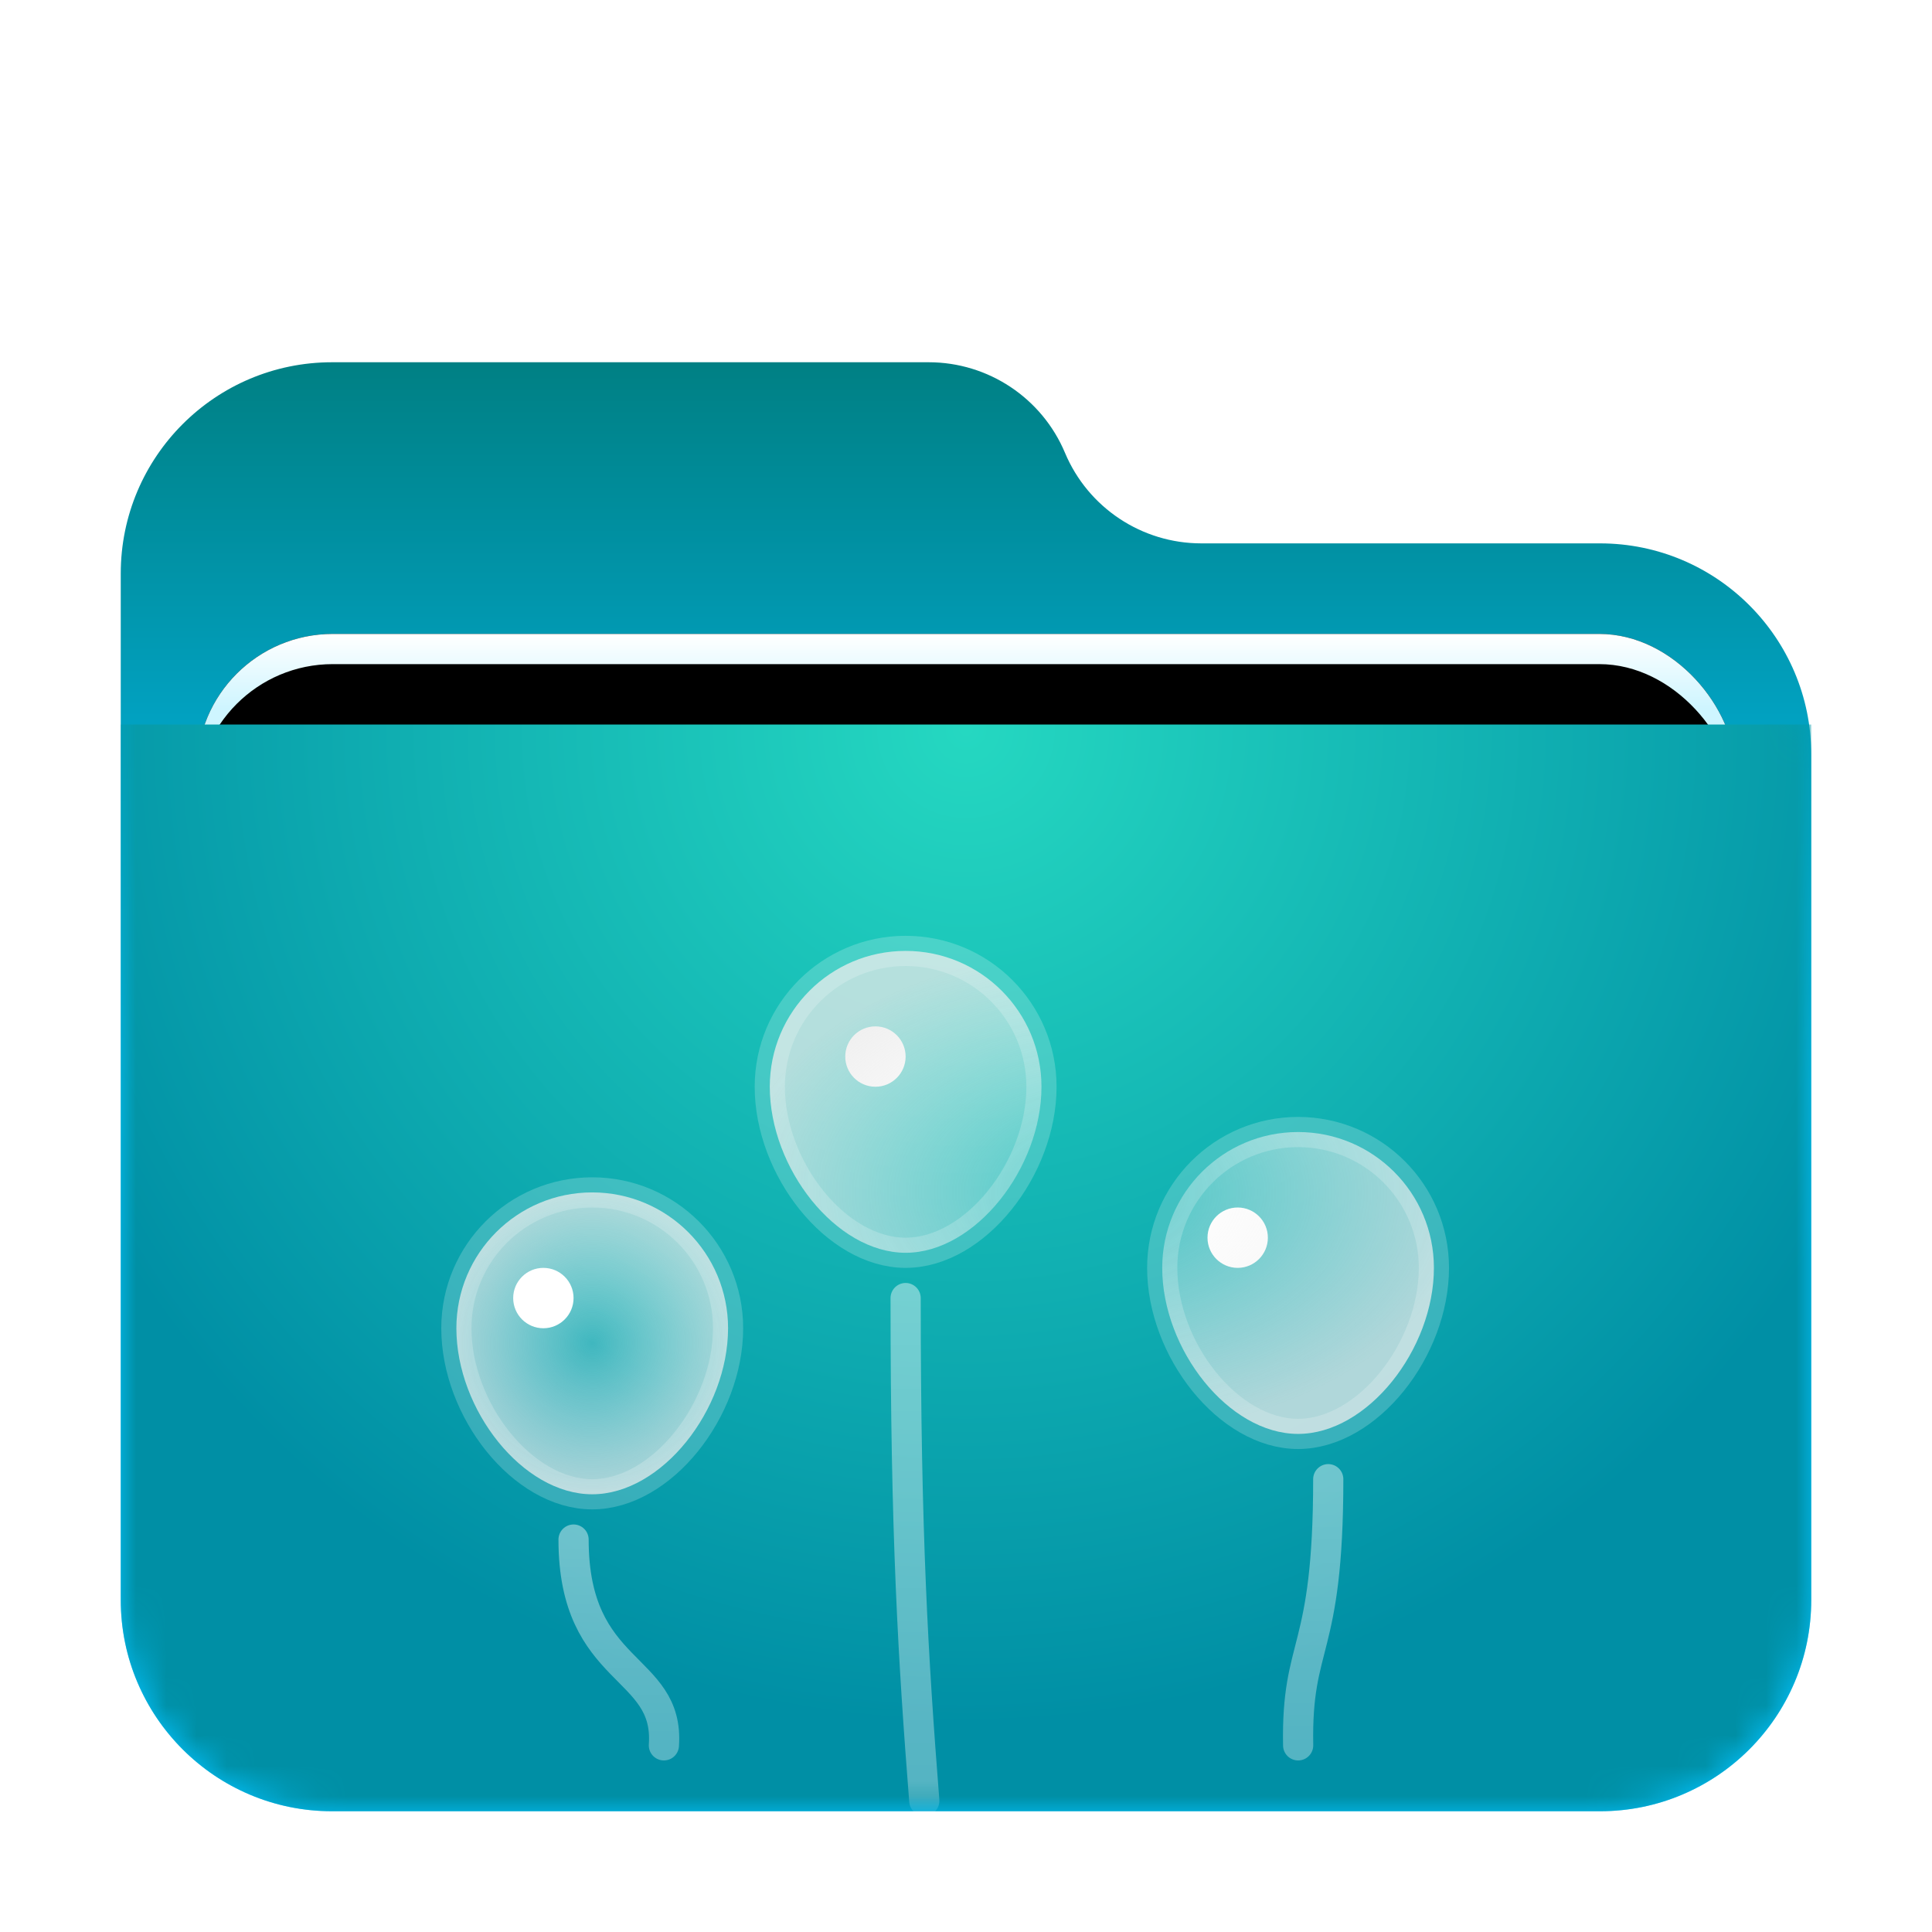 <svg xmlns="http://www.w3.org/2000/svg" xmlns:xlink="http://www.w3.org/1999/xlink" width="64" height="64" viewBox="0 0 64 64">
  <defs>
    <filter id="folder-stack-64px-a" width="128.6%" height="133.3%" x="-14.3%" y="-16.7%" filterUnits="objectBoundingBox">
      <feOffset dy="1" in="SourceAlpha" result="shadowOffsetOuter1"/>
      <feGaussianBlur in="shadowOffsetOuter1" result="shadowBlurOuter1" stdDeviation="1.5"/>
      <feComposite in="shadowBlurOuter1" in2="SourceAlpha" operator="out" result="shadowBlurOuter1"/>
      <feColorMatrix in="shadowBlurOuter1" result="shadowMatrixOuter1" values="0 0 0 0 0   0 0 0 0 0   0 0 0 0 0  0 0 0 0.2 0"/>
      <feMerge>
        <feMergeNode in="shadowMatrixOuter1"/>
        <feMergeNode in="SourceGraphic"/>
      </feMerge>
    </filter>
    <linearGradient id="folder-stack-64px-c" x1="50%" x2="50%" y1="0%" y2="50%">
      <stop offset="0%" stop-color="#008084"/>
      <stop offset="100%" stop-color="#02C3FF"/>
    </linearGradient>
    <path id="folder-stack-64px-b" d="M31.279,3 L31.279,3 C32.043,4.818 33.823,6 35.795,6 L49,6 C52.866,6 56,9.134 56,13 L56,41 C56,44.866 52.866,48 49,48 L7,48 C3.134,48 -4.92645439e-14,44.866 -4.97379915e-14,41 L-5.15143483e-14,7 C-5.1987796e-14,3.134 3.134,-2.68233596e-14 7,-2.7533531e-14 L26.764,-1.77635684e-14 C28.735,-1.81257855e-14 30.515,1.182 31.279,3 Z"/>
    <linearGradient id="folder-stack-64px-g" x1="50%" x2="50%" y1="0%" y2="11.796%">
      <stop offset="0%" stop-color="#FFF"/>
      <stop offset="100%" stop-color="#CEF5FF"/>
    </linearGradient>
    <rect id="folder-stack-64px-f" width="50.955" height="20.75" x="2.523" y="9" rx="4.5"/>
    <filter id="folder-stack-64px-e" width="111.8%" height="128.9%" x="-5.9%" y="-14.5%" filterUnits="objectBoundingBox">
      <feOffset in="SourceAlpha" result="shadowOffsetOuter1"/>
      <feGaussianBlur in="shadowOffsetOuter1" result="shadowBlurOuter1" stdDeviation="1"/>
      <feColorMatrix in="shadowBlurOuter1" values="0 0 0 0 0   0 0 0 0 0   0 0 0 0 0  0 0 0 0.2 0"/>
    </filter>
    <filter id="folder-stack-64px-h" width="109.8%" height="124.1%" x="-4.9%" y="-12%" filterUnits="objectBoundingBox">
      <feOffset dy="1" in="SourceAlpha" result="shadowOffsetInner1"/>
      <feComposite in="shadowOffsetInner1" in2="SourceAlpha" k2="-1" k3="1" operator="arithmetic" result="shadowInnerInner1"/>
      <feColorMatrix in="shadowInnerInner1" values="0 0 0 0 1   0 0 0 0 1   0 0 0 0 1  0 0 0 0.5 0"/>
    </filter>
    <radialGradient id="folder-stack-64px-j" cx="50%" cy="0%" r="92.487%" fx="50%" fy="0%" gradientTransform="matrix(0 1 -.643 0 .5 -.5)">
      <stop offset="0%" stop-color="#25D8C1"/>
      <stop offset="100%" stop-color="#008FA5"/>
    </radialGradient>
    <path id="folder-stack-64px-i" d="M0,0.5 L56,0.5 L56,29.5 C56,33.366 52.866,36.5 49,36.5 L7,36.5 C3.134,36.5 4.73447626e-16,33.366 0,29.5 L0,0.5 Z"/>
    <radialGradient id="folder-stack-64px-l" cx="50%" cy="50%" r="55%" fx="50%" fy="50%" gradientTransform="matrix(0 .909 -1 0 1 .045)">
      <stop offset="0%" stop-color="#FFF" stop-opacity=".217"/>
      <stop offset="100%" stop-color="#E9E9E9" stop-opacity=".745"/>
    </radialGradient>
    <linearGradient id="folder-stack-64px-m" x1="50%" x2="50%" y1="0%" y2="100%">
      <stop offset="0%" stop-color="#FFF" stop-opacity=".418"/>
      <stop offset="100%" stop-color="#FFF" stop-opacity=".329"/>
    </linearGradient>
    <linearGradient id="folder-stack-64px-n" x1="50%" x2="50%" y1="0%" y2="100%">
      <stop offset="0%" stop-color="#FFF" stop-opacity=".418"/>
      <stop offset="100%" stop-color="#FFF" stop-opacity=".329"/>
    </linearGradient>
    <linearGradient id="folder-stack-64px-o" x1="50%" x2="50%" y1="0%" y2="100%">
      <stop offset="0%" stop-color="#FFF" stop-opacity=".418"/>
      <stop offset="100%" stop-color="#FFF" stop-opacity=".329"/>
    </linearGradient>
  </defs>
  <g fill="none" fill-rule="evenodd" filter="url(#folder-stack-64px-a)" transform="translate(4 11)">
    <mask id="folder-stack-64px-d" fill="#fff">
      <use xlink:href="#folder-stack-64px-b"/>
    </mask>
    <use fill="url(#folder-stack-64px-c)" xlink:href="#folder-stack-64px-b"/>
    <g mask="url(#folder-stack-64px-d)">
      <use fill="#000" filter="url(#folder-stack-64px-e)" xlink:href="#folder-stack-64px-f"/>
      <use fill="url(#folder-stack-64px-g)" xlink:href="#folder-stack-64px-f"/>
      <use fill="#000" filter="url(#folder-stack-64px-h)" xlink:href="#folder-stack-64px-f"/>
    </g>
    <g mask="url(#folder-stack-64px-d)">
      <g transform="translate(0 11.5)">
        <mask id="folder-stack-64px-k" fill="#fff">
          <use xlink:href="#folder-stack-64px-i"/>
        </mask>
        <use fill="url(#folder-stack-64px-j)" xlink:href="#folder-stack-64px-i"/>
        <g mask="url(#folder-stack-64px-k)">
          <g transform="translate(10 7.5)">
            <path fill="url(#folder-stack-64px-l)" stroke="#FFF" stroke-opacity=".2" d="M5.618,18.5 C7.923,18.5 10.118,15.699 10.118,13 C10.118,10.515 8.103,8.5 5.618,8.5 C3.132,8.5 1.118,10.515 1.118,13 C1.118,15.699 3.312,18.5 5.618,18.5 Z"/>
            <circle cx="4" cy="12" r="1" fill="#FFF"/>
            <circle cx="15" cy="4" r="1" fill="#FFF"/>
            <circle cx="27" cy="10" r="1" fill="#FFF"/>
            <path fill="url(#folder-stack-64px-l)" stroke="#FFF" stroke-opacity=".2" d="M16 10.5C18.305 10.5 20.5 7.699 20.5 5 20.5 2.515 18.485.5 16 .5 13.515.5 11.5 2.515 11.5 5 11.5 7.699 13.695 10.5 16 10.5zM29 16.5C31.305 16.5 33.5 13.699 33.5 11 33.5 8.515 31.485 6.5 29 6.5 26.515 6.5 24.5 8.515 24.5 11 24.5 13.699 26.695 16.5 29 16.5z"/>
            <path stroke="url(#folder-stack-64px-m)" stroke-linecap="round" d="M16,12 C16,19.857 16.251,23.966 16.618,28.654"/>
            <path stroke="url(#folder-stack-64px-n)" stroke-linecap="round" d="M30,18 C30,23.862 28.939,23.32 29.003,26.817"/>
            <path stroke="url(#folder-stack-64px-o)" stroke-linecap="round" d="M8,20 C8,24.532 4.816,24.113 5.008,26.817" transform="matrix(-1 0 0 1 13 0)"/>
          </g>
        </g>
      </g>
    </g>
  </g>
</svg>
